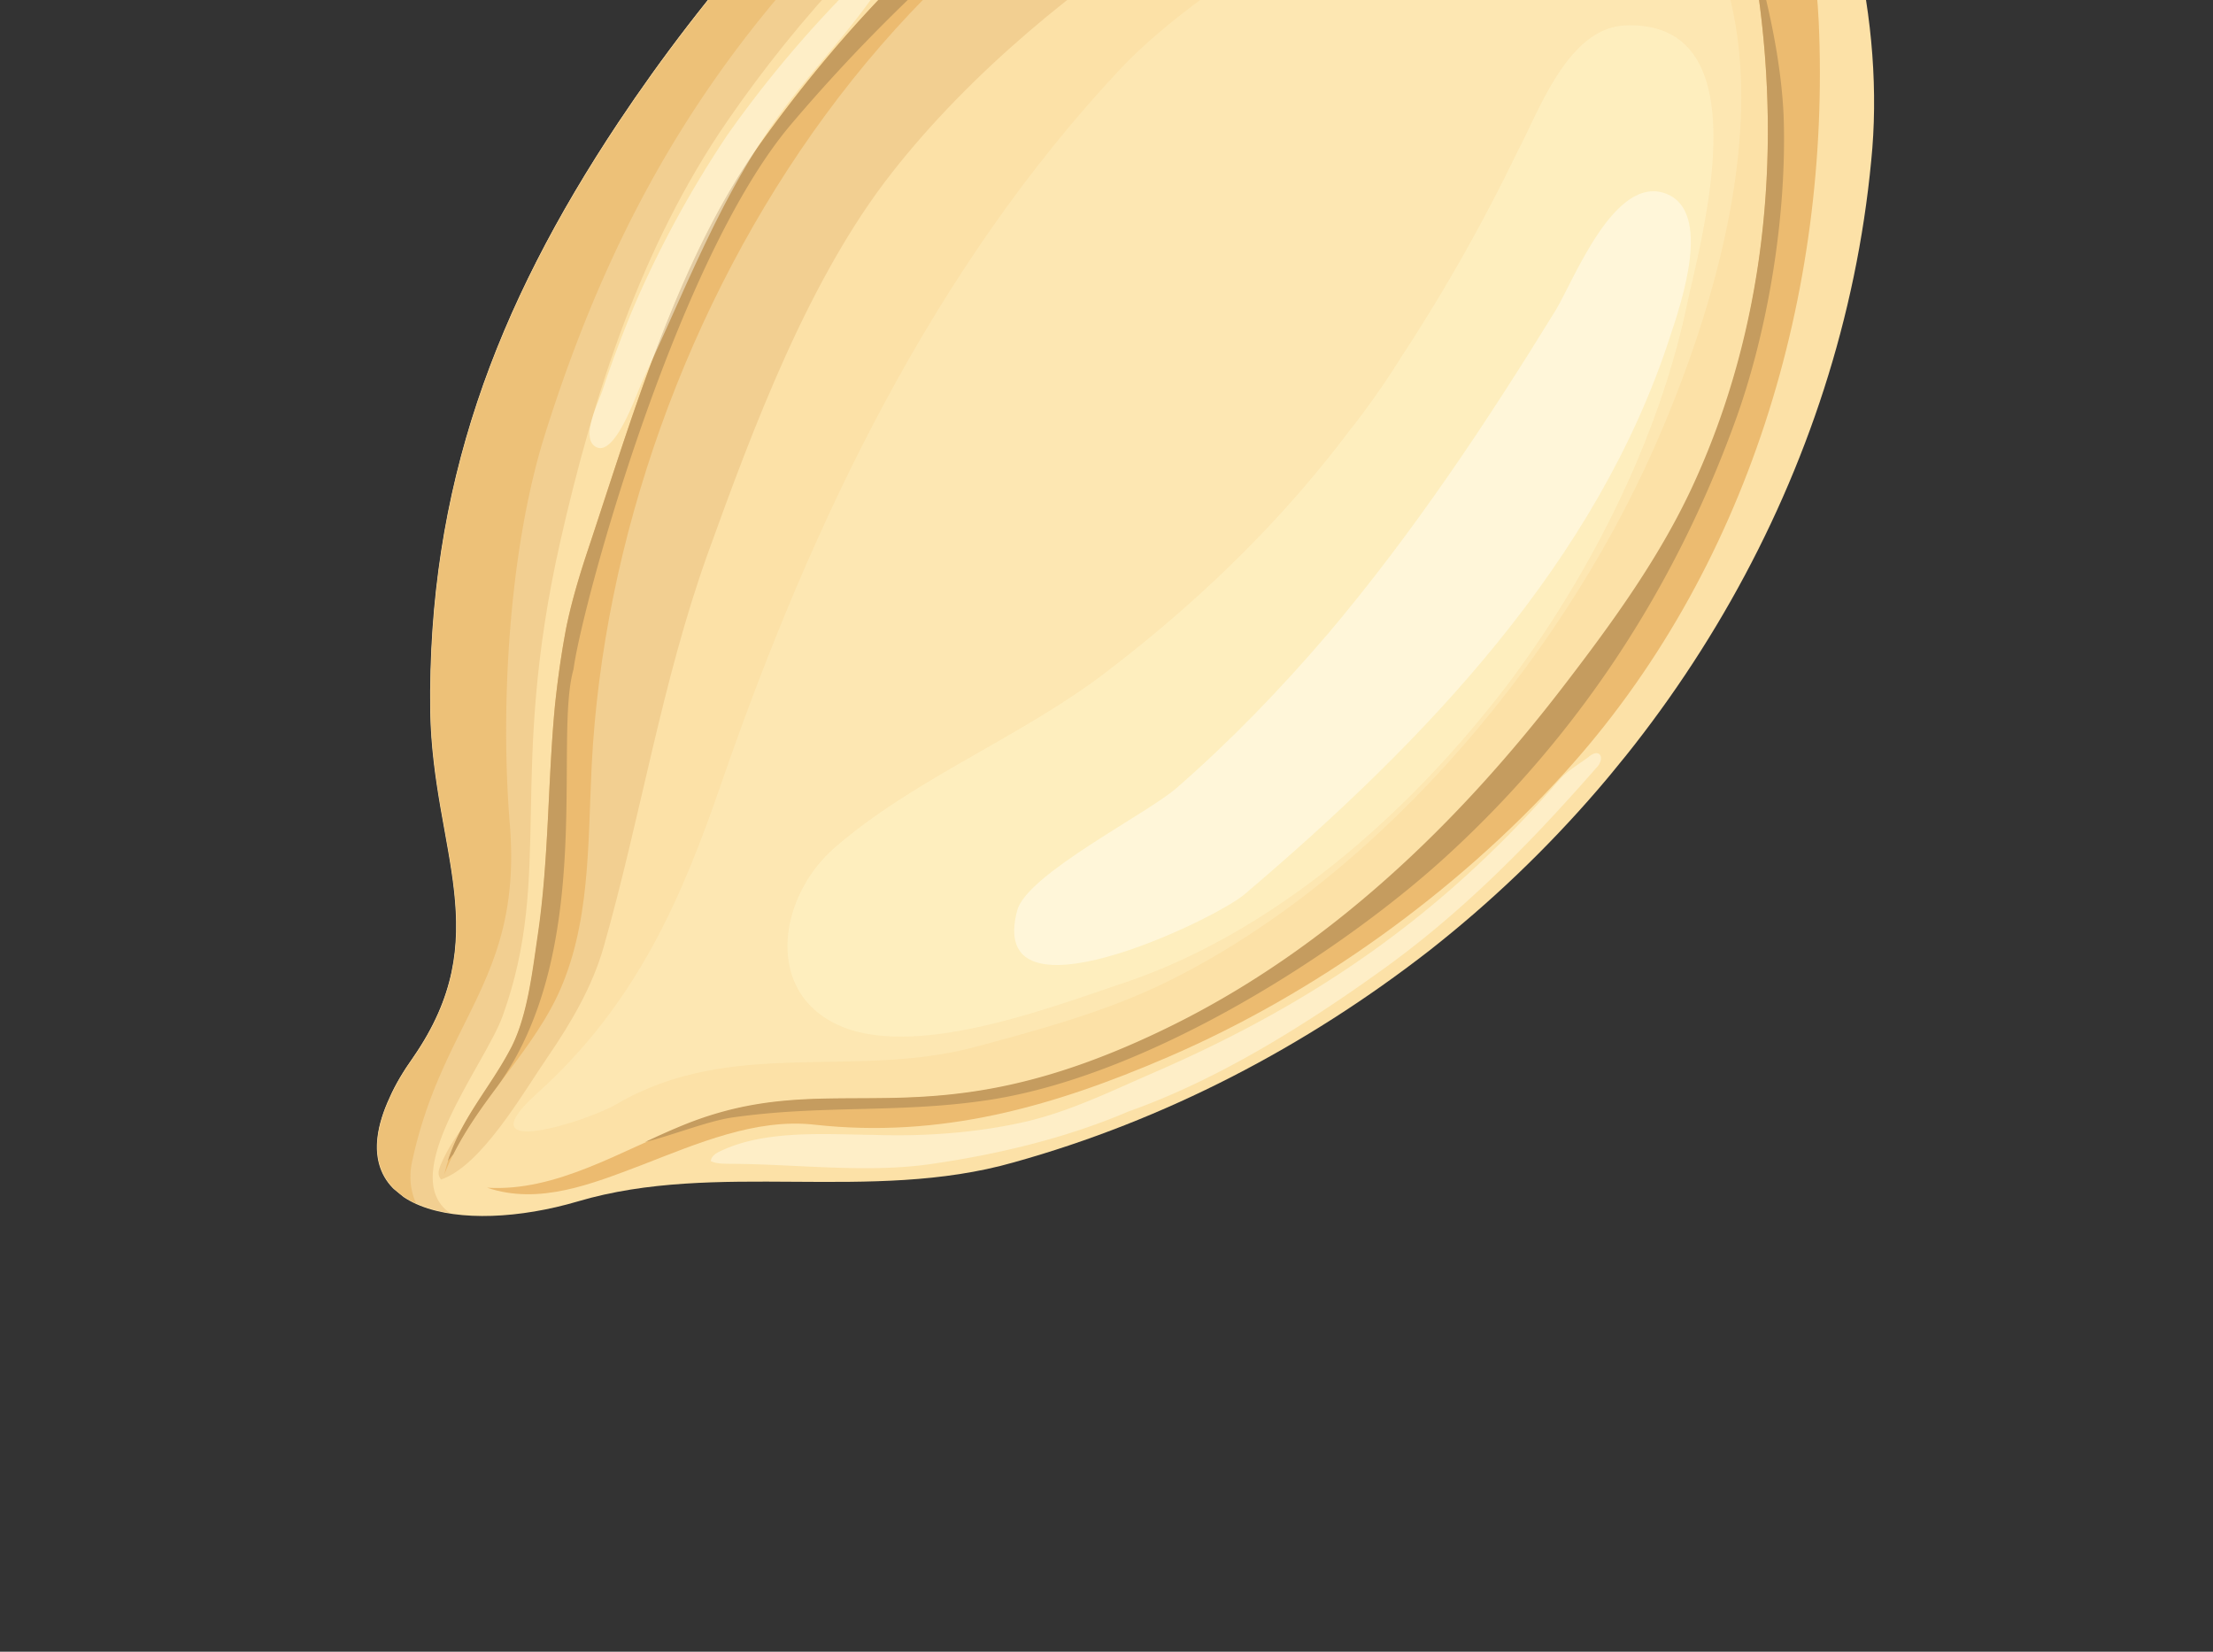 <svg xmlns="http://www.w3.org/2000/svg" width="67" height="50" fill="none"><rect width="100%" height="100%" fill="#333333" stroke="none"/><g clip-path="url(#a)"><path fill="#FCE1A7" d="M11.803 33.211q.245-.552.705-1.2c2.535-3.669.602-6.224.517-10.46-.085-6.807 1.979-12.249 5.686-17.83 5.275-7.922 13.511-15.613 23.263-17.13 10.345-1.6 15.514 10.06 14.678 18.278-.899 9.443-5.972 18.098-13.385 23.912-3.744 2.91-7.998 5.131-12.576 6.406-4.343 1.238-8.985-.067-13.201 1.183-3.486 1.027-7.333.37-5.687-3.159"/><path fill="#F2CF91" d="M26.689.098c3.093-3.009 7.27-6.226 11.315-7.799 1.979-.775 3.616-1.83 5.796-2.124 2.329-.309 5.32-.03 7.16 1.606 2.463 2.214 4.427 6.41 3.473 9.707-.302-5.367-6.292-7.931-11.09-7.087-2.664.468-5.18 1.648-7.468 3.083-3.231 2.03-6.496 4.717-8.86 7.729-2.532 3.216-4.214 7.74-5.591 11.556-1.395 3.893-2.02 7.936-3.146 11.89-.34 1.201-.993 2.309-1.702 3.346-.743 1.079-1.997 3.288-3.223 3.7-.115-.14-.078-.269-.019-.425.412-1.008 1.324-1.903 1.878-2.862 1.587-2.758 1.595-5.37 1.702-8.468.034-1.134.08-2.28.215-3.399.479-3.89 1.982-7.58 3.458-11.18 1.334-3.26 3.44-6.71 6.102-9.273"/><path fill="#F2CF91" d="M53.453-8.03c-1.028-.838-2.236-1.71-4.303-2.393-3.273-1.054-4.923-.738-8.347.157C33.121-8.29 26.366-2.669 22.01 3.68c-2.589 3.762-4.036 8.25-5.046 12.707-1.605 7.09-.194 10.063-1.747 14.373-.528 1.46-3.234 4.806-1.596 5.96-1.761-.276-2.815-1.363-1.807-3.523q.244-.551.705-1.2c2.536-3.668.602-6.224.518-10.459-.086-6.808 1.978-12.25 5.685-17.83 5.275-7.922 13.512-15.614 23.263-17.13 5.131-.777 8.978 1.7 11.468 5.392"/><path fill="#FFF5CA" d="M19.769 28.622c.835-1.527 1.48-3.186 2.108-5.019 2.72-7.842 6.39-15.503 12.07-21.545 3.386-3.59 15.42-10.871 18.181-2.95 1.481 4.258-.093 9.826-1.778 13.824-2.78 6.655-8.383 13.468-14.903 16.732-1.85.926-3.878 1.48-5.895 2.021-3.714 1-7.402-.3-10.895 1.744-.913.53-4.623 1.693-2.418-.31 1.54-1.385 2.642-2.876 3.53-4.497" opacity="0.34"/><path fill="#ECBB70" d="M52.58-9.197c-1.797-1.465-3.612-2.627-6.223-2.868-6.696-.635-13.76 3.437-18.653 7.756-6.043 5.337-9.148 10.908-11.219 17.505-1.085 3.486-1.339 8.219-1.05 11.755.387 4.732-2.054 5.905-2.972 10.278-.081.435-.026.844.136 1.204-1.094-.506-1.563-1.526-.782-3.21a7 7 0 0 1 .705-1.201c2.535-3.669.602-6.224.518-10.459-.086-6.808 1.978-12.25 5.685-17.83C24-4.19 32.236-11.881 41.988-13.397c4.56-.72 8.107 1.172 10.591 4.2" opacity="0.72"/><path fill="#ECBB70" d="M16.806 21.312c.083-.775.192-1.551.339-2.32.184-.896.458-1.765.747-2.622 1.312-3.96 2.691-8.618 5.128-12.025 2.601-3.638 5.771-6.88 9.47-9.372 1.62-1.091 7.721-5.38 14.355-4.977 1.782.11 3.987 1.157 5.671 3.123 1.7 2.001 2.428 4.916 2.547 7.54.367 8.199-2.13 16.634-7.737 22.782-3.272 3.591-7.516 6.64-11.953 8.553-3.523 1.52-6.903 2.474-10.713 2.052-1.779-.199-3.546.568-5.248 1.228-1.487.563-3.09 1.213-4.664.68 2.11.128 4.04-1.12 6.031-1.91 4.68-1.874 7.209.736 14.748-2.995 4.744-2.345 8.64-6.087 11.873-10.302 1.484-1.931 2.935-3.935 3.938-6.144C53.41 9.964 53.932 4.79 53.227-.224c-.178-1.237-.441-2.454-1.017-3.538-.99-1.81-2.86-3.016-4.848-3.545-1.614-.428-3.391-.489-5.049-.248C28-5.595 18.592 9.634 17.914 23.172c-.121 2.36-.028 4.848-1.05 6.997-.92 1.912-2.652 3.39-3.413 5.388.363-1.593 1.361-2.51 2.049-3.884.48-.951.63-2.285.786-3.342.338-2.319.294-4.7.52-7.02"/><path fill="#C59C5F" d="M54 3.503c.106 2.977-.46 6.498-1.48 9.287-1.86 5.107-4.793 9.544-8.789 13.182-3.088 2.808-8.809 6.519-13.675 7.307-2.755.44-5.146.151-7.917.554-.73.111-1.876.565-2.611.739.407-.192.803-.37 1.213-.536 4.679-1.874 7.208.735 14.748-2.995 4.743-2.346 8.64-6.088 11.873-10.303 1.483-1.931 2.935-3.934 3.938-6.144 2.11-4.63 2.632-9.804 1.927-14.818a14 14 0 0 0-.372-1.783C53-1.82 53.89.978 54 3.503M50.538-8.654c-2.942-1.011-6.187-1.063-9.533-.264-2.843.687-10.458 4.901-17.053 12.68-3.483 4.102-6.344 14.607-6.589 16.502-.61 2.12.686 8.48-2.304 12.621-.496.665-.968 1.327-1.333 2.054l-.167.205c.428-1.335 1.29-2.225 1.93-3.457.48-.952.63-2.285.785-3.342.35-2.333.306-4.714.532-7.033.083-.775.192-1.551.339-2.32.184-.896.458-1.765.747-2.622 1.312-3.96 2.691-8.618 5.128-12.025 2.601-3.638 5.771-6.88 9.47-9.372 1.62-1.091 7.721-5.38 14.355-4.977 1.15.073 2.466.531 3.693 1.35"/><path fill="#FFF5CA" d="M45.695 20.654c-3.14 4.13-7.195 7.562-11.573 9.067-2.258.754-5.954 2.178-8.338 1.463-2.687-.849-2.314-3.936-.53-5.509 2.454-2.14 5.837-3.434 8.404-5.46 2.688-2.065 5.12-4.43 7.142-7.105a25 25 0 0 0 1.622-2.297A55 55 0 0 0 45.938 4.6c.673-1.274 1.526-3.72 3.235-3.828 4.086-.195 2.47 5.93 1.934 8.293-.782 3.87-2.73 7.994-5.412 11.589" opacity="0.51"/><path fill="#FFFAE6" d="M40.196 19.196c2.586-3.059 4.815-6.408 6.912-9.819.557-.934 1.786-4.12 3.343-3.51 1.4.55.443 3.32.117 4.306-2.21 6.825-7.415 12.254-12.9 16.909-.89.754-7.841 4.099-6.87.474.3-1.097 3.895-2.9 4.817-3.696 1.66-1.447 3.168-3.016 4.58-4.664" opacity="0.66"/><path fill="#FFFAE6" d="M26.172-.78c.091-.084.194-.182.316-.219s.29.009.327.13-.026.229-.09.336c-.923 1.41-2.105 2.608-3.096 3.963-1.2 1.639-2.079 3.472-2.908 5.3-.418.933-.826 1.853-1.258 2.775-.186.395-.848 2.382-1.438 2.014-.456-.28.11-1.367.224-1.73a35 35 0 0 1 1.007-2.661 32.6 32.6 0 0 1 2.77-5.048 35 35 0 0 1 4.146-4.86m7.839-5.692c-.166.092-.319.195-.485.287-1.038.656-2.001 1.418-2.979 2.168-.175.13-1.477.776-1.12-.026.04-.104.134-.164.214-.234.825-.648 1.623-1.318 2.477-1.918a27 27 0 0 1 3.602-2.093c2.488-1.203 5.153-2.035 7.875-2.546.357-.073.766-.127 1.043.122-.018.19-.194.32-.36.412-.69.37-1.535.455-2.282.643-.868.225-1.744.376-2.594.661-.946.321-1.885.716-2.766 1.181-.884.44-1.77.855-2.625 1.343M31.03 33.96c1.35-.31 2.604-.926 3.878-1.48 4.905-2.123 8.774-4.795 12.32-8.891.237-.263.58-.46.872-.678.08-.07.211-.146.304-.093.135.087.045.31-.07.421-1.988 2.27-4.044 4.372-6.512 6.138-2.315 1.663-4.97 3.322-7.66 4.27-1.864.801-3.96 1.3-5.977 1.59-1.967.285-4.106-.003-6.09-.006-.202-.005-.39.002-.574-.08.01-.152.151-.241.295-.306 1.352-.65 3.175-.506 4.646-.49 1.512.05 3.083-.058 4.568-.395" opacity="0.51"/></g><defs><clipPath id="a"><path fill="#fff" d="m66.453 1.754-38.556 47.27L0 26.27 38.555-21z"/></clipPath></defs></svg>